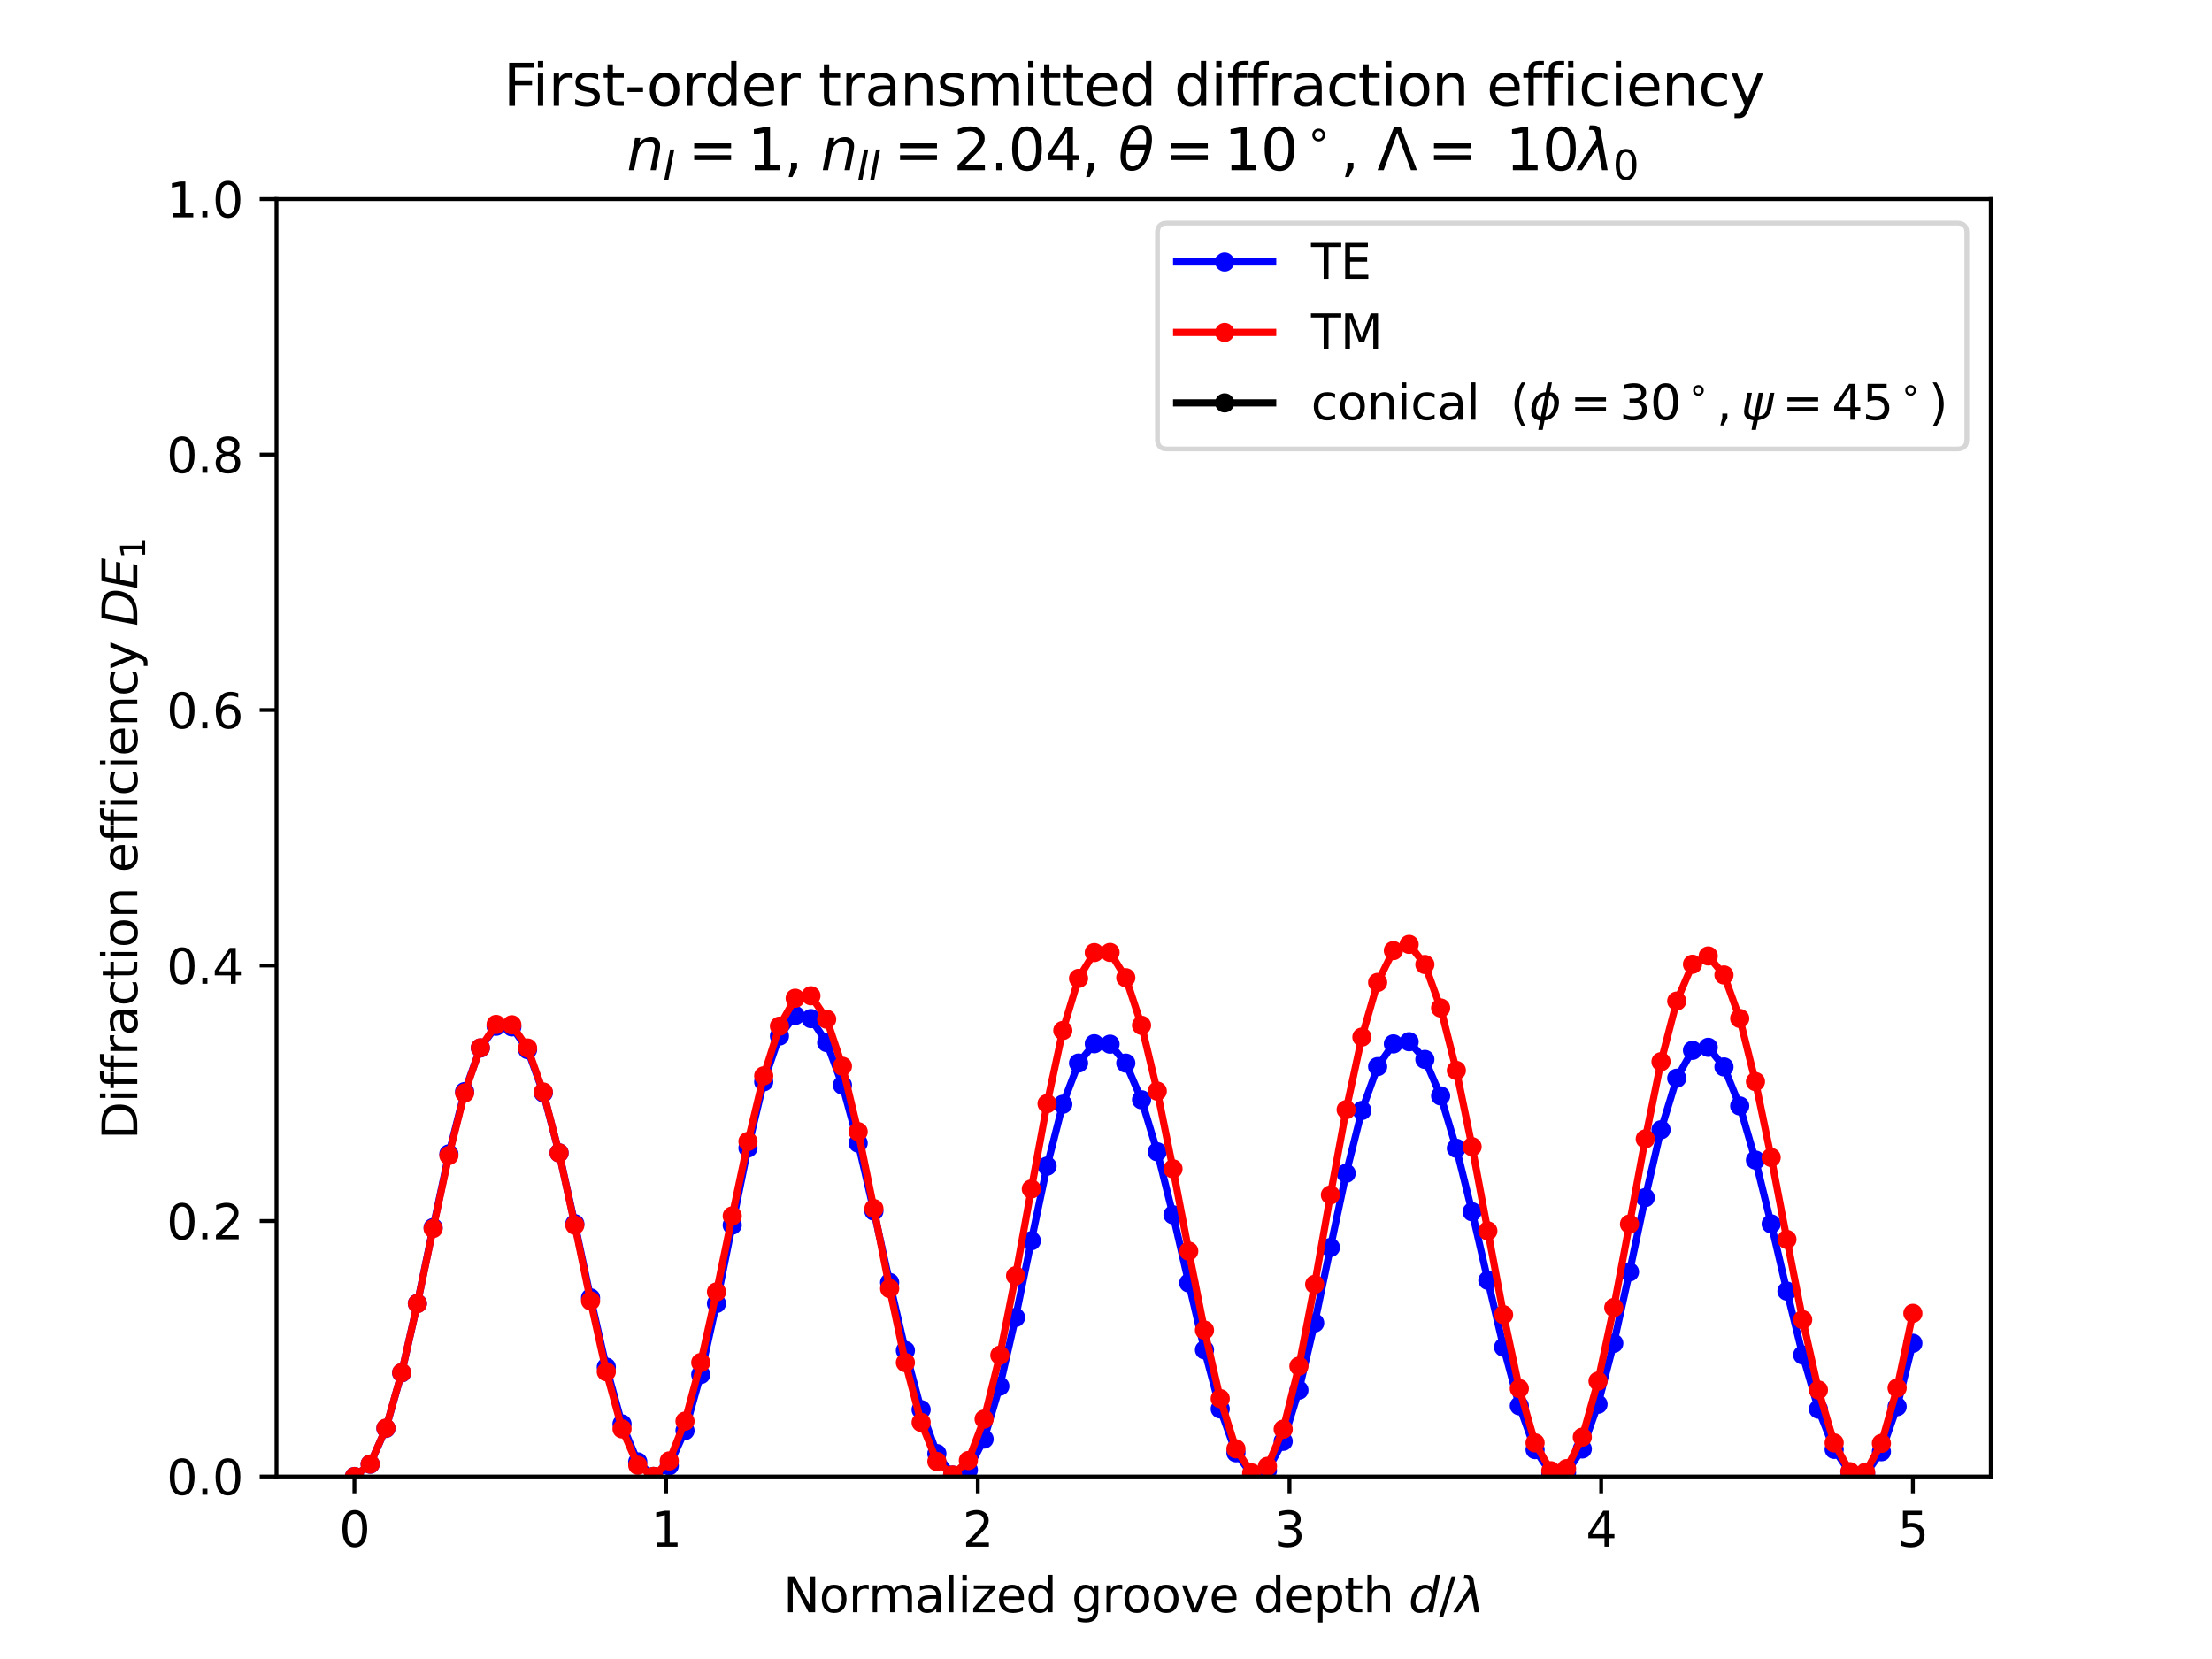 <?xml version="1.0" encoding="utf-8" standalone="no"?>
<!DOCTYPE svg PUBLIC "-//W3C//DTD SVG 1.1//EN"
  "http://www.w3.org/Graphics/SVG/1.1/DTD/svg11.dtd">
<svg xmlns:xlink="http://www.w3.org/1999/xlink" width="460.8pt" height="345.6pt" viewBox="0 0 460.8 345.6" xmlns="http://www.w3.org/2000/svg" version="1.1">
 <defs>
  <style type="text/css">*{stroke-linejoin: round; stroke-linecap: butt}</style>
 </defs>
 <g id="figure_1">
  <g id="patch_1">
   <path d="M 0 345.6 
L 460.8 345.6 
L 460.8 0 
L 0 0 
z
" style="fill: #ffffff"/>
  </g>
  <g id="axes_1">
   <g id="patch_2">
    <path d="M 57.6 307.584 
L 414.72 307.584 
L 414.72 41.472 
L 57.6 41.472 
z
" style="fill: #ffffff"/>
   </g>
   <g id="matplotlib.axis_1">
    <g id="xtick_1">
     <g id="line2d_1">
      <defs>
       <path id="md234c361fd" d="M 0 0 
L 0 3.5 
" style="stroke: #000000; stroke-width: 0.8"/>
      </defs>
      <g>
       <use xlink:href="#md234c361fd" x="73.833" y="307.584" style="stroke: #000000; stroke-width: 0.8"/>
      </g>
     </g>
     <g id="text_1">
      <!-- 0 -->
      <g transform="translate(70.651 322.182) scale(0.1 -0.1)">
       <defs>
        <path id="DejaVuSans-30" d="M 2034 4250 
Q 1547 4250 1301 3770 
Q 1056 3291 1056 2328 
Q 1056 1369 1301 889 
Q 1547 409 2034 409 
Q 2525 409 2770 889 
Q 3016 1369 3016 2328 
Q 3016 3291 2770 3770 
Q 2525 4250 2034 4250 
z
M 2034 4750 
Q 2819 4750 3233 4129 
Q 3647 3509 3647 2328 
Q 3647 1150 3233 529 
Q 2819 -91 2034 -91 
Q 1250 -91 836 529 
Q 422 1150 422 2328 
Q 422 3509 836 4129 
Q 1250 4750 2034 4750 
z
" transform="scale(0.016)"/>
       </defs>
       <use xlink:href="#DejaVuSans-30"/>
      </g>
     </g>
    </g>
    <g id="xtick_2">
     <g id="line2d_2">
      <g>
       <use xlink:href="#md234c361fd" x="138.764" y="307.584" style="stroke: #000000; stroke-width: 0.8"/>
      </g>
     </g>
     <g id="text_2">
      <!-- 1 -->
      <g transform="translate(135.582 322.182) scale(0.1 -0.1)">
       <defs>
        <path id="DejaVuSans-31" d="M 794 531 
L 1825 531 
L 1825 4091 
L 703 3866 
L 703 4441 
L 1819 4666 
L 2450 4666 
L 2450 531 
L 3481 531 
L 3481 0 
L 794 0 
L 794 531 
z
" transform="scale(0.016)"/>
       </defs>
       <use xlink:href="#DejaVuSans-31"/>
      </g>
     </g>
    </g>
    <g id="xtick_3">
     <g id="line2d_3">
      <g>
       <use xlink:href="#md234c361fd" x="203.695" y="307.584" style="stroke: #000000; stroke-width: 0.8"/>
      </g>
     </g>
     <g id="text_3">
      <!-- 2 -->
      <g transform="translate(200.513 322.182) scale(0.1 -0.1)">
       <defs>
        <path id="DejaVuSans-32" d="M 1228 531 
L 3431 531 
L 3431 0 
L 469 0 
L 469 531 
Q 828 903 1448 1529 
Q 2069 2156 2228 2338 
Q 2531 2678 2651 2914 
Q 2772 3150 2772 3378 
Q 2772 3750 2511 3984 
Q 2250 4219 1831 4219 
Q 1534 4219 1204 4116 
Q 875 4013 500 3803 
L 500 4441 
Q 881 4594 1212 4672 
Q 1544 4750 1819 4750 
Q 2544 4750 2975 4387 
Q 3406 4025 3406 3419 
Q 3406 3131 3298 2873 
Q 3191 2616 2906 2266 
Q 2828 2175 2409 1742 
Q 1991 1309 1228 531 
z
" transform="scale(0.016)"/>
       </defs>
       <use xlink:href="#DejaVuSans-32"/>
      </g>
     </g>
    </g>
    <g id="xtick_4">
     <g id="line2d_4">
      <g>
       <use xlink:href="#md234c361fd" x="268.625" y="307.584" style="stroke: #000000; stroke-width: 0.8"/>
      </g>
     </g>
     <g id="text_4">
      <!-- 3 -->
      <g transform="translate(265.444 322.182) scale(0.1 -0.1)">
       <defs>
        <path id="DejaVuSans-33" d="M 2597 2516 
Q 3050 2419 3304 2112 
Q 3559 1806 3559 1356 
Q 3559 666 3084 287 
Q 2609 -91 1734 -91 
Q 1441 -91 1130 -33 
Q 819 25 488 141 
L 488 750 
Q 750 597 1062 519 
Q 1375 441 1716 441 
Q 2309 441 2620 675 
Q 2931 909 2931 1356 
Q 2931 1769 2642 2001 
Q 2353 2234 1838 2234 
L 1294 2234 
L 1294 2753 
L 1863 2753 
Q 2328 2753 2575 2939 
Q 2822 3125 2822 3475 
Q 2822 3834 2567 4026 
Q 2313 4219 1838 4219 
Q 1578 4219 1281 4162 
Q 984 4106 628 3988 
L 628 4550 
Q 988 4650 1302 4700 
Q 1616 4750 1894 4750 
Q 2613 4750 3031 4423 
Q 3450 4097 3450 3541 
Q 3450 3153 3228 2886 
Q 3006 2619 2597 2516 
z
" transform="scale(0.016)"/>
       </defs>
       <use xlink:href="#DejaVuSans-33"/>
      </g>
     </g>
    </g>
    <g id="xtick_5">
     <g id="line2d_5">
      <g>
       <use xlink:href="#md234c361fd" x="333.556" y="307.584" style="stroke: #000000; stroke-width: 0.8"/>
      </g>
     </g>
     <g id="text_5">
      <!-- 4 -->
      <g transform="translate(330.375 322.182) scale(0.1 -0.1)">
       <defs>
        <path id="DejaVuSans-34" d="M 2419 4116 
L 825 1625 
L 2419 1625 
L 2419 4116 
z
M 2253 4666 
L 3047 4666 
L 3047 1625 
L 3713 1625 
L 3713 1100 
L 3047 1100 
L 3047 0 
L 2419 0 
L 2419 1100 
L 313 1100 
L 313 1709 
L 2253 4666 
z
" transform="scale(0.016)"/>
       </defs>
       <use xlink:href="#DejaVuSans-34"/>
      </g>
     </g>
    </g>
    <g id="xtick_6">
     <g id="line2d_6">
      <g>
       <use xlink:href="#md234c361fd" x="398.487" y="307.584" style="stroke: #000000; stroke-width: 0.8"/>
      </g>
     </g>
     <g id="text_6">
      <!-- 5 -->
      <g transform="translate(395.306 322.182) scale(0.1 -0.1)">
       <defs>
        <path id="DejaVuSans-35" d="M 691 4666 
L 3169 4666 
L 3169 4134 
L 1269 4134 
L 1269 2991 
Q 1406 3038 1543 3061 
Q 1681 3084 1819 3084 
Q 2600 3084 3056 2656 
Q 3513 2228 3513 1497 
Q 3513 744 3044 326 
Q 2575 -91 1722 -91 
Q 1428 -91 1123 -41 
Q 819 9 494 109 
L 494 744 
Q 775 591 1075 516 
Q 1375 441 1709 441 
Q 2250 441 2565 725 
Q 2881 1009 2881 1497 
Q 2881 1984 2565 2268 
Q 2250 2553 1709 2553 
Q 1456 2553 1204 2497 
Q 953 2441 691 2322 
L 691 4666 
z
" transform="scale(0.016)"/>
       </defs>
       <use xlink:href="#DejaVuSans-35"/>
      </g>
     </g>
    </g>
    <g id="text_7">
     <!-- Normalized groove depth $d/\lambda$ -->
     <g transform="translate(163.16 335.862) scale(0.1 -0.1)">
      <defs>
       <path id="DejaVuSans-4e" d="M 628 4666 
L 1478 4666 
L 3547 763 
L 3547 4666 
L 4159 4666 
L 4159 0 
L 3309 0 
L 1241 3903 
L 1241 0 
L 628 0 
L 628 4666 
z
" transform="scale(0.016)"/>
       <path id="DejaVuSans-6f" d="M 1959 3097 
Q 1497 3097 1228 2736 
Q 959 2375 959 1747 
Q 959 1119 1226 758 
Q 1494 397 1959 397 
Q 2419 397 2687 759 
Q 2956 1122 2956 1747 
Q 2956 2369 2687 2733 
Q 2419 3097 1959 3097 
z
M 1959 3584 
Q 2709 3584 3137 3096 
Q 3566 2609 3566 1747 
Q 3566 888 3137 398 
Q 2709 -91 1959 -91 
Q 1206 -91 779 398 
Q 353 888 353 1747 
Q 353 2609 779 3096 
Q 1206 3584 1959 3584 
z
" transform="scale(0.016)"/>
       <path id="DejaVuSans-72" d="M 2631 2963 
Q 2534 3019 2420 3045 
Q 2306 3072 2169 3072 
Q 1681 3072 1420 2755 
Q 1159 2438 1159 1844 
L 1159 0 
L 581 0 
L 581 3500 
L 1159 3500 
L 1159 2956 
Q 1341 3275 1631 3429 
Q 1922 3584 2338 3584 
Q 2397 3584 2469 3576 
Q 2541 3569 2628 3553 
L 2631 2963 
z
" transform="scale(0.016)"/>
       <path id="DejaVuSans-6d" d="M 3328 2828 
Q 3544 3216 3844 3400 
Q 4144 3584 4550 3584 
Q 5097 3584 5394 3201 
Q 5691 2819 5691 2113 
L 5691 0 
L 5113 0 
L 5113 2094 
Q 5113 2597 4934 2840 
Q 4756 3084 4391 3084 
Q 3944 3084 3684 2787 
Q 3425 2491 3425 1978 
L 3425 0 
L 2847 0 
L 2847 2094 
Q 2847 2600 2669 2842 
Q 2491 3084 2119 3084 
Q 1678 3084 1418 2786 
Q 1159 2488 1159 1978 
L 1159 0 
L 581 0 
L 581 3500 
L 1159 3500 
L 1159 2956 
Q 1356 3278 1631 3431 
Q 1906 3584 2284 3584 
Q 2666 3584 2933 3390 
Q 3200 3197 3328 2828 
z
" transform="scale(0.016)"/>
       <path id="DejaVuSans-61" d="M 2194 1759 
Q 1497 1759 1228 1600 
Q 959 1441 959 1056 
Q 959 750 1161 570 
Q 1363 391 1709 391 
Q 2188 391 2477 730 
Q 2766 1069 2766 1631 
L 2766 1759 
L 2194 1759 
z
M 3341 1997 
L 3341 0 
L 2766 0 
L 2766 531 
Q 2569 213 2275 61 
Q 1981 -91 1556 -91 
Q 1019 -91 701 211 
Q 384 513 384 1019 
Q 384 1609 779 1909 
Q 1175 2209 1959 2209 
L 2766 2209 
L 2766 2266 
Q 2766 2663 2505 2880 
Q 2244 3097 1772 3097 
Q 1472 3097 1187 3025 
Q 903 2953 641 2809 
L 641 3341 
Q 956 3463 1253 3523 
Q 1550 3584 1831 3584 
Q 2591 3584 2966 3190 
Q 3341 2797 3341 1997 
z
" transform="scale(0.016)"/>
       <path id="DejaVuSans-6c" d="M 603 4863 
L 1178 4863 
L 1178 0 
L 603 0 
L 603 4863 
z
" transform="scale(0.016)"/>
       <path id="DejaVuSans-69" d="M 603 3500 
L 1178 3500 
L 1178 0 
L 603 0 
L 603 3500 
z
M 603 4863 
L 1178 4863 
L 1178 4134 
L 603 4134 
L 603 4863 
z
" transform="scale(0.016)"/>
       <path id="DejaVuSans-7a" d="M 353 3500 
L 3084 3500 
L 3084 2975 
L 922 459 
L 3084 459 
L 3084 0 
L 275 0 
L 275 525 
L 2438 3041 
L 353 3041 
L 353 3500 
z
" transform="scale(0.016)"/>
       <path id="DejaVuSans-65" d="M 3597 1894 
L 3597 1613 
L 953 1613 
Q 991 1019 1311 708 
Q 1631 397 2203 397 
Q 2534 397 2845 478 
Q 3156 559 3463 722 
L 3463 178 
Q 3153 47 2828 -22 
Q 2503 -91 2169 -91 
Q 1331 -91 842 396 
Q 353 884 353 1716 
Q 353 2575 817 3079 
Q 1281 3584 2069 3584 
Q 2775 3584 3186 3129 
Q 3597 2675 3597 1894 
z
M 3022 2063 
Q 3016 2534 2758 2815 
Q 2500 3097 2075 3097 
Q 1594 3097 1305 2825 
Q 1016 2553 972 2059 
L 3022 2063 
z
" transform="scale(0.016)"/>
       <path id="DejaVuSans-64" d="M 2906 2969 
L 2906 4863 
L 3481 4863 
L 3481 0 
L 2906 0 
L 2906 525 
Q 2725 213 2448 61 
Q 2172 -91 1784 -91 
Q 1150 -91 751 415 
Q 353 922 353 1747 
Q 353 2572 751 3078 
Q 1150 3584 1784 3584 
Q 2172 3584 2448 3432 
Q 2725 3281 2906 2969 
z
M 947 1747 
Q 947 1113 1208 752 
Q 1469 391 1925 391 
Q 2381 391 2643 752 
Q 2906 1113 2906 1747 
Q 2906 2381 2643 2742 
Q 2381 3103 1925 3103 
Q 1469 3103 1208 2742 
Q 947 2381 947 1747 
z
" transform="scale(0.016)"/>
       <path id="DejaVuSans-20" transform="scale(0.016)"/>
       <path id="DejaVuSans-67" d="M 2906 1791 
Q 2906 2416 2648 2759 
Q 2391 3103 1925 3103 
Q 1463 3103 1205 2759 
Q 947 2416 947 1791 
Q 947 1169 1205 825 
Q 1463 481 1925 481 
Q 2391 481 2648 825 
Q 2906 1169 2906 1791 
z
M 3481 434 
Q 3481 -459 3084 -895 
Q 2688 -1331 1869 -1331 
Q 1566 -1331 1297 -1286 
Q 1028 -1241 775 -1147 
L 775 -588 
Q 1028 -725 1275 -790 
Q 1522 -856 1778 -856 
Q 2344 -856 2625 -561 
Q 2906 -266 2906 331 
L 2906 616 
Q 2728 306 2450 153 
Q 2172 0 1784 0 
Q 1141 0 747 490 
Q 353 981 353 1791 
Q 353 2603 747 3093 
Q 1141 3584 1784 3584 
Q 2172 3584 2450 3431 
Q 2728 3278 2906 2969 
L 2906 3500 
L 3481 3500 
L 3481 434 
z
" transform="scale(0.016)"/>
       <path id="DejaVuSans-76" d="M 191 3500 
L 800 3500 
L 1894 563 
L 2988 3500 
L 3597 3500 
L 2284 0 
L 1503 0 
L 191 3500 
z
" transform="scale(0.016)"/>
       <path id="DejaVuSans-70" d="M 1159 525 
L 1159 -1331 
L 581 -1331 
L 581 3500 
L 1159 3500 
L 1159 2969 
Q 1341 3281 1617 3432 
Q 1894 3584 2278 3584 
Q 2916 3584 3314 3078 
Q 3713 2572 3713 1747 
Q 3713 922 3314 415 
Q 2916 -91 2278 -91 
Q 1894 -91 1617 61 
Q 1341 213 1159 525 
z
M 3116 1747 
Q 3116 2381 2855 2742 
Q 2594 3103 2138 3103 
Q 1681 3103 1420 2742 
Q 1159 2381 1159 1747 
Q 1159 1113 1420 752 
Q 1681 391 2138 391 
Q 2594 391 2855 752 
Q 3116 1113 3116 1747 
z
" transform="scale(0.016)"/>
       <path id="DejaVuSans-74" d="M 1172 4494 
L 1172 3500 
L 2356 3500 
L 2356 3053 
L 1172 3053 
L 1172 1153 
Q 1172 725 1289 603 
Q 1406 481 1766 481 
L 2356 481 
L 2356 0 
L 1766 0 
Q 1100 0 847 248 
Q 594 497 594 1153 
L 594 3053 
L 172 3053 
L 172 3500 
L 594 3500 
L 594 4494 
L 1172 4494 
z
" transform="scale(0.016)"/>
       <path id="DejaVuSans-68" d="M 3513 2113 
L 3513 0 
L 2938 0 
L 2938 2094 
Q 2938 2591 2744 2837 
Q 2550 3084 2163 3084 
Q 1697 3084 1428 2787 
Q 1159 2491 1159 1978 
L 1159 0 
L 581 0 
L 581 4863 
L 1159 4863 
L 1159 2956 
Q 1366 3272 1645 3428 
Q 1925 3584 2291 3584 
Q 2894 3584 3203 3211 
Q 3513 2838 3513 2113 
z
" transform="scale(0.016)"/>
       <path id="DejaVuSans-Oblique-64" d="M 2675 525 
Q 2444 222 2128 65 
Q 1813 -91 1428 -91 
Q 903 -91 598 267 
Q 294 625 294 1247 
Q 294 1766 478 2236 
Q 663 2706 1013 3078 
Q 1244 3325 1534 3454 
Q 1825 3584 2144 3584 
Q 2481 3584 2739 3421 
Q 2997 3259 3138 2956 
L 3513 4863 
L 4091 4863 
L 3144 0 
L 2566 0 
L 2675 525 
z
M 891 1350 
Q 891 897 1095 644 
Q 1300 391 1663 391 
Q 1931 391 2161 520 
Q 2391 650 2566 903 
Q 2750 1166 2856 1509 
Q 2963 1853 2963 2188 
Q 2963 2622 2758 2865 
Q 2553 3109 2194 3109 
Q 1922 3109 1687 2981 
Q 1453 2853 1288 2613 
Q 1106 2353 998 2009 
Q 891 1666 891 1350 
z
" transform="scale(0.016)"/>
       <path id="DejaVuSans-2f" d="M 1625 4666 
L 2156 4666 
L 531 -594 
L 0 -594 
L 1625 4666 
z
" transform="scale(0.016)"/>
       <path id="DejaVuSans-Oblique-3bb" d="M 2350 4316 
L 3125 0 
L 2516 0 
L 2038 2588 
L 328 0 
L -281 0 
L 1903 3356 
L 1794 3975 
Q 1725 4369 1391 4369 
L 1091 4369 
L 1184 4863 
L 1550 4856 
Q 2253 4847 2350 4316 
z
" transform="scale(0.016)"/>
      </defs>
      <use xlink:href="#DejaVuSans-4e" transform="translate(0 0.016)"/>
      <use xlink:href="#DejaVuSans-6f" transform="translate(74.805 0.016)"/>
      <use xlink:href="#DejaVuSans-72" transform="translate(135.986 0.016)"/>
      <use xlink:href="#DejaVuSans-6d" transform="translate(177.1 0.016)"/>
      <use xlink:href="#DejaVuSans-61" transform="translate(274.512 0.016)"/>
      <use xlink:href="#DejaVuSans-6c" transform="translate(335.791 0.016)"/>
      <use xlink:href="#DejaVuSans-69" transform="translate(363.574 0.016)"/>
      <use xlink:href="#DejaVuSans-7a" transform="translate(391.357 0.016)"/>
      <use xlink:href="#DejaVuSans-65" transform="translate(443.848 0.016)"/>
      <use xlink:href="#DejaVuSans-64" transform="translate(505.371 0.016)"/>
      <use xlink:href="#DejaVuSans-20" transform="translate(568.848 0.016)"/>
      <use xlink:href="#DejaVuSans-67" transform="translate(600.635 0.016)"/>
      <use xlink:href="#DejaVuSans-72" transform="translate(664.111 0.016)"/>
      <use xlink:href="#DejaVuSans-6f" transform="translate(705.225 0.016)"/>
      <use xlink:href="#DejaVuSans-6f" transform="translate(766.406 0.016)"/>
      <use xlink:href="#DejaVuSans-76" transform="translate(827.588 0.016)"/>
      <use xlink:href="#DejaVuSans-65" transform="translate(886.768 0.016)"/>
      <use xlink:href="#DejaVuSans-20" transform="translate(948.291 0.016)"/>
      <use xlink:href="#DejaVuSans-64" transform="translate(980.078 0.016)"/>
      <use xlink:href="#DejaVuSans-65" transform="translate(1043.555 0.016)"/>
      <use xlink:href="#DejaVuSans-70" transform="translate(1105.078 0.016)"/>
      <use xlink:href="#DejaVuSans-74" transform="translate(1168.555 0.016)"/>
      <use xlink:href="#DejaVuSans-68" transform="translate(1207.764 0.016)"/>
      <use xlink:href="#DejaVuSans-20" transform="translate(1271.143 0.016)"/>
      <use xlink:href="#DejaVuSans-Oblique-64" transform="translate(1302.93 0.016)"/>
      <use xlink:href="#DejaVuSans-2f" transform="translate(1366.406 0.016)"/>
      <use xlink:href="#DejaVuSans-Oblique-3bb" transform="translate(1400.098 0.016)"/>
     </g>
    </g>
   </g>
   <g id="matplotlib.axis_2">
    <g id="ytick_1">
     <g id="line2d_7">
      <defs>
       <path id="mc08dc3d8de" d="M 0 0 
L -3.5 0 
" style="stroke: #000000; stroke-width: 0.8"/>
      </defs>
      <g>
       <use xlink:href="#mc08dc3d8de" x="57.6" y="307.584" style="stroke: #000000; stroke-width: 0.8"/>
      </g>
     </g>
     <g id="text_8">
      <!-- 0.0 -->
      <g transform="translate(34.697 311.383) scale(0.1 -0.1)">
       <defs>
        <path id="DejaVuSans-2e" d="M 684 794 
L 1344 794 
L 1344 0 
L 684 0 
L 684 794 
z
" transform="scale(0.016)"/>
       </defs>
       <use xlink:href="#DejaVuSans-30"/>
       <use xlink:href="#DejaVuSans-2e" x="63.623"/>
       <use xlink:href="#DejaVuSans-30" x="95.41"/>
      </g>
     </g>
    </g>
    <g id="ytick_2">
     <g id="line2d_8">
      <g>
       <use xlink:href="#mc08dc3d8de" x="57.6" y="254.362" style="stroke: #000000; stroke-width: 0.8"/>
      </g>
     </g>
     <g id="text_9">
      <!-- 0.2 -->
      <g transform="translate(34.697 258.161) scale(0.1 -0.1)">
       <use xlink:href="#DejaVuSans-30"/>
       <use xlink:href="#DejaVuSans-2e" x="63.623"/>
       <use xlink:href="#DejaVuSans-32" x="95.41"/>
      </g>
     </g>
    </g>
    <g id="ytick_3">
     <g id="line2d_9">
      <g>
       <use xlink:href="#mc08dc3d8de" x="57.6" y="201.139" style="stroke: #000000; stroke-width: 0.8"/>
      </g>
     </g>
     <g id="text_10">
      <!-- 0.4 -->
      <g transform="translate(34.697 204.938) scale(0.1 -0.1)">
       <use xlink:href="#DejaVuSans-30"/>
       <use xlink:href="#DejaVuSans-2e" x="63.623"/>
       <use xlink:href="#DejaVuSans-34" x="95.41"/>
      </g>
     </g>
    </g>
    <g id="ytick_4">
     <g id="line2d_10">
      <g>
       <use xlink:href="#mc08dc3d8de" x="57.6" y="147.917" style="stroke: #000000; stroke-width: 0.8"/>
      </g>
     </g>
     <g id="text_11">
      <!-- 0.6 -->
      <g transform="translate(34.697 151.716) scale(0.1 -0.1)">
       <defs>
        <path id="DejaVuSans-36" d="M 2113 2584 
Q 1688 2584 1439 2293 
Q 1191 2003 1191 1497 
Q 1191 994 1439 701 
Q 1688 409 2113 409 
Q 2538 409 2786 701 
Q 3034 994 3034 1497 
Q 3034 2003 2786 2293 
Q 2538 2584 2113 2584 
z
M 3366 4563 
L 3366 3988 
Q 3128 4100 2886 4159 
Q 2644 4219 2406 4219 
Q 1781 4219 1451 3797 
Q 1122 3375 1075 2522 
Q 1259 2794 1537 2939 
Q 1816 3084 2150 3084 
Q 2853 3084 3261 2657 
Q 3669 2231 3669 1497 
Q 3669 778 3244 343 
Q 2819 -91 2113 -91 
Q 1303 -91 875 529 
Q 447 1150 447 2328 
Q 447 3434 972 4092 
Q 1497 4750 2381 4750 
Q 2619 4750 2861 4703 
Q 3103 4656 3366 4563 
z
" transform="scale(0.016)"/>
       </defs>
       <use xlink:href="#DejaVuSans-30"/>
       <use xlink:href="#DejaVuSans-2e" x="63.623"/>
       <use xlink:href="#DejaVuSans-36" x="95.41"/>
      </g>
     </g>
    </g>
    <g id="ytick_5">
     <g id="line2d_11">
      <g>
       <use xlink:href="#mc08dc3d8de" x="57.6" y="94.694" style="stroke: #000000; stroke-width: 0.8"/>
      </g>
     </g>
     <g id="text_12">
      <!-- 0.8 -->
      <g transform="translate(34.697 98.494) scale(0.1 -0.1)">
       <defs>
        <path id="DejaVuSans-38" d="M 2034 2216 
Q 1584 2216 1326 1975 
Q 1069 1734 1069 1313 
Q 1069 891 1326 650 
Q 1584 409 2034 409 
Q 2484 409 2743 651 
Q 3003 894 3003 1313 
Q 3003 1734 2745 1975 
Q 2488 2216 2034 2216 
z
M 1403 2484 
Q 997 2584 770 2862 
Q 544 3141 544 3541 
Q 544 4100 942 4425 
Q 1341 4750 2034 4750 
Q 2731 4750 3128 4425 
Q 3525 4100 3525 3541 
Q 3525 3141 3298 2862 
Q 3072 2584 2669 2484 
Q 3125 2378 3379 2068 
Q 3634 1759 3634 1313 
Q 3634 634 3220 271 
Q 2806 -91 2034 -91 
Q 1263 -91 848 271 
Q 434 634 434 1313 
Q 434 1759 690 2068 
Q 947 2378 1403 2484 
z
M 1172 3481 
Q 1172 3119 1398 2916 
Q 1625 2713 2034 2713 
Q 2441 2713 2670 2916 
Q 2900 3119 2900 3481 
Q 2900 3844 2670 4047 
Q 2441 4250 2034 4250 
Q 1625 4250 1398 4047 
Q 1172 3844 1172 3481 
z
" transform="scale(0.016)"/>
       </defs>
       <use xlink:href="#DejaVuSans-30"/>
       <use xlink:href="#DejaVuSans-2e" x="63.623"/>
       <use xlink:href="#DejaVuSans-38" x="95.41"/>
      </g>
     </g>
    </g>
    <g id="ytick_6">
     <g id="line2d_12">
      <g>
       <use xlink:href="#mc08dc3d8de" x="57.6" y="41.472" style="stroke: #000000; stroke-width: 0.8"/>
      </g>
     </g>
     <g id="text_13">
      <!-- 1.0 -->
      <g transform="translate(34.697 45.271) scale(0.1 -0.1)">
       <use xlink:href="#DejaVuSans-31"/>
       <use xlink:href="#DejaVuSans-2e" x="63.623"/>
       <use xlink:href="#DejaVuSans-30" x="95.41"/>
      </g>
     </g>
    </g>
    <g id="text_14">
     <!-- Diffraction efficiency $DE_1$ -->
     <g transform="translate(28.597 237.378) rotate(-90) scale(0.1 -0.1)">
      <defs>
       <path id="DejaVuSans-44" d="M 1259 4147 
L 1259 519 
L 2022 519 
Q 2988 519 3436 956 
Q 3884 1394 3884 2338 
Q 3884 3275 3436 3711 
Q 2988 4147 2022 4147 
L 1259 4147 
z
M 628 4666 
L 1925 4666 
Q 3281 4666 3915 4102 
Q 4550 3538 4550 2338 
Q 4550 1131 3912 565 
Q 3275 0 1925 0 
L 628 0 
L 628 4666 
z
" transform="scale(0.016)"/>
       <path id="DejaVuSans-66" d="M 2375 4863 
L 2375 4384 
L 1825 4384 
Q 1516 4384 1395 4259 
Q 1275 4134 1275 3809 
L 1275 3500 
L 2222 3500 
L 2222 3053 
L 1275 3053 
L 1275 0 
L 697 0 
L 697 3053 
L 147 3053 
L 147 3500 
L 697 3500 
L 697 3744 
Q 697 4328 969 4595 
Q 1241 4863 1831 4863 
L 2375 4863 
z
" transform="scale(0.016)"/>
       <path id="DejaVuSans-63" d="M 3122 3366 
L 3122 2828 
Q 2878 2963 2633 3030 
Q 2388 3097 2138 3097 
Q 1578 3097 1268 2742 
Q 959 2388 959 1747 
Q 959 1106 1268 751 
Q 1578 397 2138 397 
Q 2388 397 2633 464 
Q 2878 531 3122 666 
L 3122 134 
Q 2881 22 2623 -34 
Q 2366 -91 2075 -91 
Q 1284 -91 818 406 
Q 353 903 353 1747 
Q 353 2603 823 3093 
Q 1294 3584 2113 3584 
Q 2378 3584 2631 3529 
Q 2884 3475 3122 3366 
z
" transform="scale(0.016)"/>
       <path id="DejaVuSans-6e" d="M 3513 2113 
L 3513 0 
L 2938 0 
L 2938 2094 
Q 2938 2591 2744 2837 
Q 2550 3084 2163 3084 
Q 1697 3084 1428 2787 
Q 1159 2491 1159 1978 
L 1159 0 
L 581 0 
L 581 3500 
L 1159 3500 
L 1159 2956 
Q 1366 3272 1645 3428 
Q 1925 3584 2291 3584 
Q 2894 3584 3203 3211 
Q 3513 2838 3513 2113 
z
" transform="scale(0.016)"/>
       <path id="DejaVuSans-79" d="M 2059 -325 
Q 1816 -950 1584 -1140 
Q 1353 -1331 966 -1331 
L 506 -1331 
L 506 -850 
L 844 -850 
Q 1081 -850 1212 -737 
Q 1344 -625 1503 -206 
L 1606 56 
L 191 3500 
L 800 3500 
L 1894 763 
L 2988 3500 
L 3597 3500 
L 2059 -325 
z
" transform="scale(0.016)"/>
       <path id="DejaVuSans-Oblique-44" d="M 1081 4666 
L 2438 4666 
Q 3519 4666 4070 4208 
Q 4622 3750 4622 2847 
Q 4622 2250 4412 1698 
Q 4203 1147 3834 769 
Q 3463 381 2891 190 
Q 2319 0 1538 0 
L 172 0 
L 1081 4666 
z
M 1613 4147 
L 909 519 
L 1734 519 
Q 2794 519 3375 1128 
Q 3956 1738 3956 2847 
Q 3956 3519 3581 3833 
Q 3206 4147 2406 4147 
L 1613 4147 
z
" transform="scale(0.016)"/>
       <path id="DejaVuSans-Oblique-45" d="M 1081 4666 
L 4031 4666 
L 3928 4134 
L 1606 4134 
L 1338 2753 
L 3566 2753 
L 3463 2222 
L 1234 2222 
L 909 531 
L 3284 531 
L 3181 0 
L 172 0 
L 1081 4666 
z
" transform="scale(0.016)"/>
      </defs>
      <use xlink:href="#DejaVuSans-44" transform="translate(0 0.016)"/>
      <use xlink:href="#DejaVuSans-69" transform="translate(77.002 0.016)"/>
      <use xlink:href="#DejaVuSans-66" transform="translate(104.785 0.016)"/>
      <use xlink:href="#DejaVuSans-66" transform="translate(139.99 0.016)"/>
      <use xlink:href="#DejaVuSans-72" transform="translate(175.195 0.016)"/>
      <use xlink:href="#DejaVuSans-61" transform="translate(216.309 0.016)"/>
      <use xlink:href="#DejaVuSans-63" transform="translate(277.588 0.016)"/>
      <use xlink:href="#DejaVuSans-74" transform="translate(332.568 0.016)"/>
      <use xlink:href="#DejaVuSans-69" transform="translate(371.777 0.016)"/>
      <use xlink:href="#DejaVuSans-6f" transform="translate(399.561 0.016)"/>
      <use xlink:href="#DejaVuSans-6e" transform="translate(460.742 0.016)"/>
      <use xlink:href="#DejaVuSans-20" transform="translate(524.121 0.016)"/>
      <use xlink:href="#DejaVuSans-65" transform="translate(555.908 0.016)"/>
      <use xlink:href="#DejaVuSans-66" transform="translate(617.432 0.016)"/>
      <use xlink:href="#DejaVuSans-66" transform="translate(652.637 0.016)"/>
      <use xlink:href="#DejaVuSans-69" transform="translate(687.842 0.016)"/>
      <use xlink:href="#DejaVuSans-63" transform="translate(715.625 0.016)"/>
      <use xlink:href="#DejaVuSans-69" transform="translate(770.605 0.016)"/>
      <use xlink:href="#DejaVuSans-65" transform="translate(798.389 0.016)"/>
      <use xlink:href="#DejaVuSans-6e" transform="translate(859.912 0.016)"/>
      <use xlink:href="#DejaVuSans-63" transform="translate(923.291 0.016)"/>
      <use xlink:href="#DejaVuSans-79" transform="translate(978.271 0.016)"/>
      <use xlink:href="#DejaVuSans-20" transform="translate(1037.451 0.016)"/>
      <use xlink:href="#DejaVuSans-Oblique-44" transform="translate(1069.238 0.016)"/>
      <use xlink:href="#DejaVuSans-Oblique-45" transform="translate(1146.24 0.016)"/>
      <use xlink:href="#DejaVuSans-31" transform="translate(1209.424 -16.391) scale(0.7)"/>
     </g>
    </g>
   </g>
   <g id="line2d_13">
    <path d="M 73.833 307.584 
L 77.112 305.01 
L 80.391 297.558 
L 83.671 286.001 
L 86.95 271.539 
L 90.229 255.723 
L 93.509 240.38 
L 96.788 227.406 
L 100.067 218.312 
L 103.347 213.782 
L 106.626 213.917 
L 109.905 218.654 
L 113.185 227.664 
L 116.464 240.172 
L 119.743 254.934 
L 123.023 270.367 
L 126.302 284.791 
L 129.581 296.633 
L 132.861 304.534 
L 136.14 307.566 
L 139.42 305.344 
L 142.699 298.028 
L 145.978 286.348 
L 149.258 271.548 
L 152.537 255.211 
L 155.816 239.145 
L 159.096 225.366 
L 162.375 215.823 
L 165.654 211.537 
L 168.934 212.199 
L 172.213 217.183 
L 175.492 226.051 
L 178.772 238.129 
L 182.051 252.301 
L 185.33 267.167 
L 188.61 281.343 
L 191.889 293.663 
L 195.168 302.821 
L 198.448 307.292 
L 201.727 306.228 
L 205.006 299.783 
L 208.286 288.773 
L 211.565 274.453 
L 214.844 258.48 
L 218.124 242.925 
L 221.403 230.043 
L 224.682 221.454 
L 227.962 217.431 
L 231.241 217.52 
L 234.52 221.466 
L 237.8 229.105 
L 241.079 239.941 
L 244.358 253.069 
L 247.638 267.268 
L 250.917 281.2 
L 254.196 293.505 
L 257.476 302.641 
L 260.755 307.173 
L 264.034 306.356 
L 267.314 300.254 
L 270.593 289.593 
L 273.872 275.598 
L 277.152 259.884 
L 280.431 244.424 
L 283.71 231.334 
L 286.99 222.192 
L 290.269 217.462 
L 293.548 217.01 
L 296.828 220.698 
L 300.107 228.294 
L 303.386 239.207 
L 306.666 252.441 
L 309.945 266.717 
L 313.224 280.652 
L 316.504 292.859 
L 319.783 301.979 
L 323.062 306.848 
L 326.342 306.808 
L 329.621 301.849 
L 332.9 292.54 
L 336.18 279.84 
L 339.459 264.972 
L 342.739 249.496 
L 346.018 235.353 
L 349.297 224.616 
L 352.577 218.803 
L 355.856 218.178 
L 359.135 222.259 
L 362.415 230.388 
L 365.694 241.664 
L 368.973 254.966 
L 372.253 268.971 
L 375.532 282.257 
L 378.811 293.555 
L 382.091 301.935 
L 385.37 306.69 
L 388.649 307.046 
L 391.929 302.426 
L 395.208 293.028 
L 398.487 279.829 
" clip-path="url(#p1e2e3f65a1)" style="fill: none; stroke: #0000ff; stroke-width: 1.5; stroke-linecap: square"/>
    <defs>
     <path id="m7eb989327f" d="M 0 1.5 
C 0.398 1.5 0.779 1.342 1.061 1.061 
C 1.342 0.779 1.5 0.398 1.5 0 
C 1.5 -0.398 1.342 -0.779 1.061 -1.061 
C 0.779 -1.342 0.398 -1.5 0 -1.5 
C -0.398 -1.5 -0.779 -1.342 -1.061 -1.061 
C -1.342 -0.779 -1.5 -0.398 -1.5 0 
C -1.5 0.398 -1.342 0.779 -1.061 1.061 
C -0.779 1.342 -0.398 1.5 0 1.5 
z
" style="stroke: #0000ff"/>
    </defs>
    <g clip-path="url(#p1e2e3f65a1)">
     <use xlink:href="#m7eb989327f" x="73.833" y="307.584" style="fill: #0000ff; stroke: #0000ff"/>
     <use xlink:href="#m7eb989327f" x="77.112" y="305.01" style="fill: #0000ff; stroke: #0000ff"/>
     <use xlink:href="#m7eb989327f" x="80.391" y="297.558" style="fill: #0000ff; stroke: #0000ff"/>
     <use xlink:href="#m7eb989327f" x="83.671" y="286.001" style="fill: #0000ff; stroke: #0000ff"/>
     <use xlink:href="#m7eb989327f" x="86.95" y="271.539" style="fill: #0000ff; stroke: #0000ff"/>
     <use xlink:href="#m7eb989327f" x="90.229" y="255.723" style="fill: #0000ff; stroke: #0000ff"/>
     <use xlink:href="#m7eb989327f" x="93.509" y="240.38" style="fill: #0000ff; stroke: #0000ff"/>
     <use xlink:href="#m7eb989327f" x="96.788" y="227.406" style="fill: #0000ff; stroke: #0000ff"/>
     <use xlink:href="#m7eb989327f" x="100.067" y="218.312" style="fill: #0000ff; stroke: #0000ff"/>
     <use xlink:href="#m7eb989327f" x="103.347" y="213.782" style="fill: #0000ff; stroke: #0000ff"/>
     <use xlink:href="#m7eb989327f" x="106.626" y="213.917" style="fill: #0000ff; stroke: #0000ff"/>
     <use xlink:href="#m7eb989327f" x="109.905" y="218.654" style="fill: #0000ff; stroke: #0000ff"/>
     <use xlink:href="#m7eb989327f" x="113.185" y="227.664" style="fill: #0000ff; stroke: #0000ff"/>
     <use xlink:href="#m7eb989327f" x="116.464" y="240.172" style="fill: #0000ff; stroke: #0000ff"/>
     <use xlink:href="#m7eb989327f" x="119.743" y="254.934" style="fill: #0000ff; stroke: #0000ff"/>
     <use xlink:href="#m7eb989327f" x="123.023" y="270.367" style="fill: #0000ff; stroke: #0000ff"/>
     <use xlink:href="#m7eb989327f" x="126.302" y="284.791" style="fill: #0000ff; stroke: #0000ff"/>
     <use xlink:href="#m7eb989327f" x="129.581" y="296.633" style="fill: #0000ff; stroke: #0000ff"/>
     <use xlink:href="#m7eb989327f" x="132.861" y="304.534" style="fill: #0000ff; stroke: #0000ff"/>
     <use xlink:href="#m7eb989327f" x="136.14" y="307.566" style="fill: #0000ff; stroke: #0000ff"/>
     <use xlink:href="#m7eb989327f" x="139.42" y="305.344" style="fill: #0000ff; stroke: #0000ff"/>
     <use xlink:href="#m7eb989327f" x="142.699" y="298.028" style="fill: #0000ff; stroke: #0000ff"/>
     <use xlink:href="#m7eb989327f" x="145.978" y="286.348" style="fill: #0000ff; stroke: #0000ff"/>
     <use xlink:href="#m7eb989327f" x="149.258" y="271.548" style="fill: #0000ff; stroke: #0000ff"/>
     <use xlink:href="#m7eb989327f" x="152.537" y="255.211" style="fill: #0000ff; stroke: #0000ff"/>
     <use xlink:href="#m7eb989327f" x="155.816" y="239.145" style="fill: #0000ff; stroke: #0000ff"/>
     <use xlink:href="#m7eb989327f" x="159.096" y="225.366" style="fill: #0000ff; stroke: #0000ff"/>
     <use xlink:href="#m7eb989327f" x="162.375" y="215.823" style="fill: #0000ff; stroke: #0000ff"/>
     <use xlink:href="#m7eb989327f" x="165.654" y="211.537" style="fill: #0000ff; stroke: #0000ff"/>
     <use xlink:href="#m7eb989327f" x="168.934" y="212.199" style="fill: #0000ff; stroke: #0000ff"/>
     <use xlink:href="#m7eb989327f" x="172.213" y="217.183" style="fill: #0000ff; stroke: #0000ff"/>
     <use xlink:href="#m7eb989327f" x="175.492" y="226.051" style="fill: #0000ff; stroke: #0000ff"/>
     <use xlink:href="#m7eb989327f" x="178.772" y="238.129" style="fill: #0000ff; stroke: #0000ff"/>
     <use xlink:href="#m7eb989327f" x="182.051" y="252.301" style="fill: #0000ff; stroke: #0000ff"/>
     <use xlink:href="#m7eb989327f" x="185.33" y="267.167" style="fill: #0000ff; stroke: #0000ff"/>
     <use xlink:href="#m7eb989327f" x="188.61" y="281.343" style="fill: #0000ff; stroke: #0000ff"/>
     <use xlink:href="#m7eb989327f" x="191.889" y="293.663" style="fill: #0000ff; stroke: #0000ff"/>
     <use xlink:href="#m7eb989327f" x="195.168" y="302.821" style="fill: #0000ff; stroke: #0000ff"/>
     <use xlink:href="#m7eb989327f" x="198.448" y="307.292" style="fill: #0000ff; stroke: #0000ff"/>
     <use xlink:href="#m7eb989327f" x="201.727" y="306.228" style="fill: #0000ff; stroke: #0000ff"/>
     <use xlink:href="#m7eb989327f" x="205.006" y="299.783" style="fill: #0000ff; stroke: #0000ff"/>
     <use xlink:href="#m7eb989327f" x="208.286" y="288.773" style="fill: #0000ff; stroke: #0000ff"/>
     <use xlink:href="#m7eb989327f" x="211.565" y="274.453" style="fill: #0000ff; stroke: #0000ff"/>
     <use xlink:href="#m7eb989327f" x="214.844" y="258.48" style="fill: #0000ff; stroke: #0000ff"/>
     <use xlink:href="#m7eb989327f" x="218.124" y="242.925" style="fill: #0000ff; stroke: #0000ff"/>
     <use xlink:href="#m7eb989327f" x="221.403" y="230.043" style="fill: #0000ff; stroke: #0000ff"/>
     <use xlink:href="#m7eb989327f" x="224.682" y="221.454" style="fill: #0000ff; stroke: #0000ff"/>
     <use xlink:href="#m7eb989327f" x="227.962" y="217.431" style="fill: #0000ff; stroke: #0000ff"/>
     <use xlink:href="#m7eb989327f" x="231.241" y="217.52" style="fill: #0000ff; stroke: #0000ff"/>
     <use xlink:href="#m7eb989327f" x="234.52" y="221.466" style="fill: #0000ff; stroke: #0000ff"/>
     <use xlink:href="#m7eb989327f" x="237.8" y="229.105" style="fill: #0000ff; stroke: #0000ff"/>
     <use xlink:href="#m7eb989327f" x="241.079" y="239.941" style="fill: #0000ff; stroke: #0000ff"/>
     <use xlink:href="#m7eb989327f" x="244.358" y="253.069" style="fill: #0000ff; stroke: #0000ff"/>
     <use xlink:href="#m7eb989327f" x="247.638" y="267.268" style="fill: #0000ff; stroke: #0000ff"/>
     <use xlink:href="#m7eb989327f" x="250.917" y="281.2" style="fill: #0000ff; stroke: #0000ff"/>
     <use xlink:href="#m7eb989327f" x="254.196" y="293.505" style="fill: #0000ff; stroke: #0000ff"/>
     <use xlink:href="#m7eb989327f" x="257.476" y="302.641" style="fill: #0000ff; stroke: #0000ff"/>
     <use xlink:href="#m7eb989327f" x="260.755" y="307.173" style="fill: #0000ff; stroke: #0000ff"/>
     <use xlink:href="#m7eb989327f" x="264.034" y="306.356" style="fill: #0000ff; stroke: #0000ff"/>
     <use xlink:href="#m7eb989327f" x="267.314" y="300.254" style="fill: #0000ff; stroke: #0000ff"/>
     <use xlink:href="#m7eb989327f" x="270.593" y="289.593" style="fill: #0000ff; stroke: #0000ff"/>
     <use xlink:href="#m7eb989327f" x="273.872" y="275.598" style="fill: #0000ff; stroke: #0000ff"/>
     <use xlink:href="#m7eb989327f" x="277.152" y="259.884" style="fill: #0000ff; stroke: #0000ff"/>
     <use xlink:href="#m7eb989327f" x="280.431" y="244.424" style="fill: #0000ff; stroke: #0000ff"/>
     <use xlink:href="#m7eb989327f" x="283.71" y="231.334" style="fill: #0000ff; stroke: #0000ff"/>
     <use xlink:href="#m7eb989327f" x="286.99" y="222.192" style="fill: #0000ff; stroke: #0000ff"/>
     <use xlink:href="#m7eb989327f" x="290.269" y="217.462" style="fill: #0000ff; stroke: #0000ff"/>
     <use xlink:href="#m7eb989327f" x="293.548" y="217.01" style="fill: #0000ff; stroke: #0000ff"/>
     <use xlink:href="#m7eb989327f" x="296.828" y="220.698" style="fill: #0000ff; stroke: #0000ff"/>
     <use xlink:href="#m7eb989327f" x="300.107" y="228.294" style="fill: #0000ff; stroke: #0000ff"/>
     <use xlink:href="#m7eb989327f" x="303.386" y="239.207" style="fill: #0000ff; stroke: #0000ff"/>
     <use xlink:href="#m7eb989327f" x="306.666" y="252.441" style="fill: #0000ff; stroke: #0000ff"/>
     <use xlink:href="#m7eb989327f" x="309.945" y="266.717" style="fill: #0000ff; stroke: #0000ff"/>
     <use xlink:href="#m7eb989327f" x="313.224" y="280.652" style="fill: #0000ff; stroke: #0000ff"/>
     <use xlink:href="#m7eb989327f" x="316.504" y="292.859" style="fill: #0000ff; stroke: #0000ff"/>
     <use xlink:href="#m7eb989327f" x="319.783" y="301.979" style="fill: #0000ff; stroke: #0000ff"/>
     <use xlink:href="#m7eb989327f" x="323.062" y="306.848" style="fill: #0000ff; stroke: #0000ff"/>
     <use xlink:href="#m7eb989327f" x="326.342" y="306.808" style="fill: #0000ff; stroke: #0000ff"/>
     <use xlink:href="#m7eb989327f" x="329.621" y="301.849" style="fill: #0000ff; stroke: #0000ff"/>
     <use xlink:href="#m7eb989327f" x="332.9" y="292.54" style="fill: #0000ff; stroke: #0000ff"/>
     <use xlink:href="#m7eb989327f" x="336.18" y="279.84" style="fill: #0000ff; stroke: #0000ff"/>
     <use xlink:href="#m7eb989327f" x="339.459" y="264.972" style="fill: #0000ff; stroke: #0000ff"/>
     <use xlink:href="#m7eb989327f" x="342.739" y="249.496" style="fill: #0000ff; stroke: #0000ff"/>
     <use xlink:href="#m7eb989327f" x="346.018" y="235.353" style="fill: #0000ff; stroke: #0000ff"/>
     <use xlink:href="#m7eb989327f" x="349.297" y="224.616" style="fill: #0000ff; stroke: #0000ff"/>
     <use xlink:href="#m7eb989327f" x="352.577" y="218.803" style="fill: #0000ff; stroke: #0000ff"/>
     <use xlink:href="#m7eb989327f" x="355.856" y="218.178" style="fill: #0000ff; stroke: #0000ff"/>
     <use xlink:href="#m7eb989327f" x="359.135" y="222.259" style="fill: #0000ff; stroke: #0000ff"/>
     <use xlink:href="#m7eb989327f" x="362.415" y="230.388" style="fill: #0000ff; stroke: #0000ff"/>
     <use xlink:href="#m7eb989327f" x="365.694" y="241.664" style="fill: #0000ff; stroke: #0000ff"/>
     <use xlink:href="#m7eb989327f" x="368.973" y="254.966" style="fill: #0000ff; stroke: #0000ff"/>
     <use xlink:href="#m7eb989327f" x="372.253" y="268.971" style="fill: #0000ff; stroke: #0000ff"/>
     <use xlink:href="#m7eb989327f" x="375.532" y="282.257" style="fill: #0000ff; stroke: #0000ff"/>
     <use xlink:href="#m7eb989327f" x="378.811" y="293.555" style="fill: #0000ff; stroke: #0000ff"/>
     <use xlink:href="#m7eb989327f" x="382.091" y="301.935" style="fill: #0000ff; stroke: #0000ff"/>
     <use xlink:href="#m7eb989327f" x="385.37" y="306.69" style="fill: #0000ff; stroke: #0000ff"/>
     <use xlink:href="#m7eb989327f" x="388.649" y="307.046" style="fill: #0000ff; stroke: #0000ff"/>
     <use xlink:href="#m7eb989327f" x="391.929" y="302.426" style="fill: #0000ff; stroke: #0000ff"/>
     <use xlink:href="#m7eb989327f" x="395.208" y="293.028" style="fill: #0000ff; stroke: #0000ff"/>
     <use xlink:href="#m7eb989327f" x="398.487" y="279.829" style="fill: #0000ff; stroke: #0000ff"/>
    </g>
   </g>
   <g id="line2d_14">
    <path d="M 73.833 307.584 
L 77.112 304.989 
L 80.391 297.505 
L 83.671 285.946 
L 86.95 271.563 
L 90.229 255.929 
L 93.509 240.711 
L 96.788 227.695 
L 100.067 218.279 
L 103.347 213.411 
L 106.626 213.481 
L 109.905 218.319 
L 113.185 227.49 
L 116.464 240.176 
L 119.743 255.217 
L 123.023 271.006 
L 126.302 285.753 
L 129.581 297.662 
L 132.861 305.247 
L 136.14 307.562 
L 139.42 304.339 
L 142.699 296.058 
L 145.978 283.843 
L 149.258 269.139 
L 152.537 253.304 
L 155.816 237.789 
L 159.096 224.122 
L 162.375 213.769 
L 165.654 207.953 
L 168.934 207.438 
L 172.213 212.324 
L 175.492 222.12 
L 178.772 235.745 
L 182.051 251.776 
L 185.33 268.435 
L 188.61 283.858 
L 191.889 296.318 
L 195.168 304.453 
L 198.448 307.273 
L 201.727 304.259 
L 205.006 295.629 
L 208.286 282.318 
L 211.565 265.773 
L 214.844 247.688 
L 218.124 229.917 
L 221.403 214.673 
L 224.682 203.82 
L 227.962 198.435 
L 231.241 198.405 
L 234.52 203.678 
L 237.8 213.595 
L 241.079 227.299 
L 244.358 243.492 
L 247.638 260.638 
L 250.917 277.091 
L 254.196 291.363 
L 257.476 301.819 
L 260.755 306.844 
L 264.034 305.467 
L 267.314 297.73 
L 270.593 284.602 
L 273.872 267.563 
L 277.152 248.936 
L 280.431 231.166 
L 283.71 216.042 
L 286.99 204.654 
L 290.269 198.026 
L 293.548 196.723 
L 296.828 200.922 
L 300.107 209.977 
L 303.386 222.993 
L 306.666 238.88 
L 309.945 256.42 
L 313.224 273.892 
L 316.504 289.273 
L 319.783 300.583 
L 323.062 306.381 
L 326.342 305.943 
L 329.621 299.387 
L 332.9 287.714 
L 336.18 272.398 
L 339.459 254.997 
L 342.739 237.267 
L 346.018 221.172 
L 349.297 208.541 
L 352.577 200.873 
L 355.856 199.14 
L 359.135 203.104 
L 362.415 212.159 
L 365.694 225.318 
L 368.973 241.122 
L 372.253 258.201 
L 375.532 274.914 
L 378.811 289.565 
L 382.091 300.582 
L 385.37 306.583 
L 388.649 306.667 
L 391.929 300.682 
L 395.208 289.142 
L 398.487 273.595 
" clip-path="url(#p1e2e3f65a1)" style="fill: none; stroke: #ff0000; stroke-width: 1.5; stroke-linecap: square"/>
    <defs>
     <path id="mc858038195" d="M 0 1.5 
C 0.398 1.5 0.779 1.342 1.061 1.061 
C 1.342 0.779 1.5 0.398 1.5 0 
C 1.5 -0.398 1.342 -0.779 1.061 -1.061 
C 0.779 -1.342 0.398 -1.5 0 -1.5 
C -0.398 -1.5 -0.779 -1.342 -1.061 -1.061 
C -1.342 -0.779 -1.5 -0.398 -1.5 0 
C -1.5 0.398 -1.342 0.779 -1.061 1.061 
C -0.779 1.342 -0.398 1.5 0 1.5 
z
" style="stroke: #ff0000"/>
    </defs>
    <g clip-path="url(#p1e2e3f65a1)">
     <use xlink:href="#mc858038195" x="73.833" y="307.584" style="fill: #ff0000; stroke: #ff0000"/>
     <use xlink:href="#mc858038195" x="77.112" y="304.989" style="fill: #ff0000; stroke: #ff0000"/>
     <use xlink:href="#mc858038195" x="80.391" y="297.505" style="fill: #ff0000; stroke: #ff0000"/>
     <use xlink:href="#mc858038195" x="83.671" y="285.946" style="fill: #ff0000; stroke: #ff0000"/>
     <use xlink:href="#mc858038195" x="86.95" y="271.563" style="fill: #ff0000; stroke: #ff0000"/>
     <use xlink:href="#mc858038195" x="90.229" y="255.929" style="fill: #ff0000; stroke: #ff0000"/>
     <use xlink:href="#mc858038195" x="93.509" y="240.711" style="fill: #ff0000; stroke: #ff0000"/>
     <use xlink:href="#mc858038195" x="96.788" y="227.695" style="fill: #ff0000; stroke: #ff0000"/>
     <use xlink:href="#mc858038195" x="100.067" y="218.279" style="fill: #ff0000; stroke: #ff0000"/>
     <use xlink:href="#mc858038195" x="103.347" y="213.411" style="fill: #ff0000; stroke: #ff0000"/>
     <use xlink:href="#mc858038195" x="106.626" y="213.481" style="fill: #ff0000; stroke: #ff0000"/>
     <use xlink:href="#mc858038195" x="109.905" y="218.319" style="fill: #ff0000; stroke: #ff0000"/>
     <use xlink:href="#mc858038195" x="113.185" y="227.49" style="fill: #ff0000; stroke: #ff0000"/>
     <use xlink:href="#mc858038195" x="116.464" y="240.176" style="fill: #ff0000; stroke: #ff0000"/>
     <use xlink:href="#mc858038195" x="119.743" y="255.217" style="fill: #ff0000; stroke: #ff0000"/>
     <use xlink:href="#mc858038195" x="123.023" y="271.006" style="fill: #ff0000; stroke: #ff0000"/>
     <use xlink:href="#mc858038195" x="126.302" y="285.753" style="fill: #ff0000; stroke: #ff0000"/>
     <use xlink:href="#mc858038195" x="129.581" y="297.662" style="fill: #ff0000; stroke: #ff0000"/>
     <use xlink:href="#mc858038195" x="132.861" y="305.247" style="fill: #ff0000; stroke: #ff0000"/>
     <use xlink:href="#mc858038195" x="136.14" y="307.562" style="fill: #ff0000; stroke: #ff0000"/>
     <use xlink:href="#mc858038195" x="139.42" y="304.339" style="fill: #ff0000; stroke: #ff0000"/>
     <use xlink:href="#mc858038195" x="142.699" y="296.058" style="fill: #ff0000; stroke: #ff0000"/>
     <use xlink:href="#mc858038195" x="145.978" y="283.843" style="fill: #ff0000; stroke: #ff0000"/>
     <use xlink:href="#mc858038195" x="149.258" y="269.139" style="fill: #ff0000; stroke: #ff0000"/>
     <use xlink:href="#mc858038195" x="152.537" y="253.304" style="fill: #ff0000; stroke: #ff0000"/>
     <use xlink:href="#mc858038195" x="155.816" y="237.789" style="fill: #ff0000; stroke: #ff0000"/>
     <use xlink:href="#mc858038195" x="159.096" y="224.122" style="fill: #ff0000; stroke: #ff0000"/>
     <use xlink:href="#mc858038195" x="162.375" y="213.769" style="fill: #ff0000; stroke: #ff0000"/>
     <use xlink:href="#mc858038195" x="165.654" y="207.953" style="fill: #ff0000; stroke: #ff0000"/>
     <use xlink:href="#mc858038195" x="168.934" y="207.438" style="fill: #ff0000; stroke: #ff0000"/>
     <use xlink:href="#mc858038195" x="172.213" y="212.324" style="fill: #ff0000; stroke: #ff0000"/>
     <use xlink:href="#mc858038195" x="175.492" y="222.12" style="fill: #ff0000; stroke: #ff0000"/>
     <use xlink:href="#mc858038195" x="178.772" y="235.745" style="fill: #ff0000; stroke: #ff0000"/>
     <use xlink:href="#mc858038195" x="182.051" y="251.776" style="fill: #ff0000; stroke: #ff0000"/>
     <use xlink:href="#mc858038195" x="185.33" y="268.435" style="fill: #ff0000; stroke: #ff0000"/>
     <use xlink:href="#mc858038195" x="188.61" y="283.858" style="fill: #ff0000; stroke: #ff0000"/>
     <use xlink:href="#mc858038195" x="191.889" y="296.318" style="fill: #ff0000; stroke: #ff0000"/>
     <use xlink:href="#mc858038195" x="195.168" y="304.453" style="fill: #ff0000; stroke: #ff0000"/>
     <use xlink:href="#mc858038195" x="198.448" y="307.273" style="fill: #ff0000; stroke: #ff0000"/>
     <use xlink:href="#mc858038195" x="201.727" y="304.259" style="fill: #ff0000; stroke: #ff0000"/>
     <use xlink:href="#mc858038195" x="205.006" y="295.629" style="fill: #ff0000; stroke: #ff0000"/>
     <use xlink:href="#mc858038195" x="208.286" y="282.318" style="fill: #ff0000; stroke: #ff0000"/>
     <use xlink:href="#mc858038195" x="211.565" y="265.773" style="fill: #ff0000; stroke: #ff0000"/>
     <use xlink:href="#mc858038195" x="214.844" y="247.688" style="fill: #ff0000; stroke: #ff0000"/>
     <use xlink:href="#mc858038195" x="218.124" y="229.917" style="fill: #ff0000; stroke: #ff0000"/>
     <use xlink:href="#mc858038195" x="221.403" y="214.673" style="fill: #ff0000; stroke: #ff0000"/>
     <use xlink:href="#mc858038195" x="224.682" y="203.82" style="fill: #ff0000; stroke: #ff0000"/>
     <use xlink:href="#mc858038195" x="227.962" y="198.435" style="fill: #ff0000; stroke: #ff0000"/>
     <use xlink:href="#mc858038195" x="231.241" y="198.405" style="fill: #ff0000; stroke: #ff0000"/>
     <use xlink:href="#mc858038195" x="234.52" y="203.678" style="fill: #ff0000; stroke: #ff0000"/>
     <use xlink:href="#mc858038195" x="237.8" y="213.595" style="fill: #ff0000; stroke: #ff0000"/>
     <use xlink:href="#mc858038195" x="241.079" y="227.299" style="fill: #ff0000; stroke: #ff0000"/>
     <use xlink:href="#mc858038195" x="244.358" y="243.492" style="fill: #ff0000; stroke: #ff0000"/>
     <use xlink:href="#mc858038195" x="247.638" y="260.638" style="fill: #ff0000; stroke: #ff0000"/>
     <use xlink:href="#mc858038195" x="250.917" y="277.091" style="fill: #ff0000; stroke: #ff0000"/>
     <use xlink:href="#mc858038195" x="254.196" y="291.363" style="fill: #ff0000; stroke: #ff0000"/>
     <use xlink:href="#mc858038195" x="257.476" y="301.819" style="fill: #ff0000; stroke: #ff0000"/>
     <use xlink:href="#mc858038195" x="260.755" y="306.844" style="fill: #ff0000; stroke: #ff0000"/>
     <use xlink:href="#mc858038195" x="264.034" y="305.467" style="fill: #ff0000; stroke: #ff0000"/>
     <use xlink:href="#mc858038195" x="267.314" y="297.73" style="fill: #ff0000; stroke: #ff0000"/>
     <use xlink:href="#mc858038195" x="270.593" y="284.602" style="fill: #ff0000; stroke: #ff0000"/>
     <use xlink:href="#mc858038195" x="273.872" y="267.563" style="fill: #ff0000; stroke: #ff0000"/>
     <use xlink:href="#mc858038195" x="277.152" y="248.936" style="fill: #ff0000; stroke: #ff0000"/>
     <use xlink:href="#mc858038195" x="280.431" y="231.166" style="fill: #ff0000; stroke: #ff0000"/>
     <use xlink:href="#mc858038195" x="283.71" y="216.042" style="fill: #ff0000; stroke: #ff0000"/>
     <use xlink:href="#mc858038195" x="286.99" y="204.654" style="fill: #ff0000; stroke: #ff0000"/>
     <use xlink:href="#mc858038195" x="290.269" y="198.026" style="fill: #ff0000; stroke: #ff0000"/>
     <use xlink:href="#mc858038195" x="293.548" y="196.723" style="fill: #ff0000; stroke: #ff0000"/>
     <use xlink:href="#mc858038195" x="296.828" y="200.922" style="fill: #ff0000; stroke: #ff0000"/>
     <use xlink:href="#mc858038195" x="300.107" y="209.977" style="fill: #ff0000; stroke: #ff0000"/>
     <use xlink:href="#mc858038195" x="303.386" y="222.993" style="fill: #ff0000; stroke: #ff0000"/>
     <use xlink:href="#mc858038195" x="306.666" y="238.88" style="fill: #ff0000; stroke: #ff0000"/>
     <use xlink:href="#mc858038195" x="309.945" y="256.42" style="fill: #ff0000; stroke: #ff0000"/>
     <use xlink:href="#mc858038195" x="313.224" y="273.892" style="fill: #ff0000; stroke: #ff0000"/>
     <use xlink:href="#mc858038195" x="316.504" y="289.273" style="fill: #ff0000; stroke: #ff0000"/>
     <use xlink:href="#mc858038195" x="319.783" y="300.583" style="fill: #ff0000; stroke: #ff0000"/>
     <use xlink:href="#mc858038195" x="323.062" y="306.381" style="fill: #ff0000; stroke: #ff0000"/>
     <use xlink:href="#mc858038195" x="326.342" y="305.943" style="fill: #ff0000; stroke: #ff0000"/>
     <use xlink:href="#mc858038195" x="329.621" y="299.387" style="fill: #ff0000; stroke: #ff0000"/>
     <use xlink:href="#mc858038195" x="332.9" y="287.714" style="fill: #ff0000; stroke: #ff0000"/>
     <use xlink:href="#mc858038195" x="336.18" y="272.398" style="fill: #ff0000; stroke: #ff0000"/>
     <use xlink:href="#mc858038195" x="339.459" y="254.997" style="fill: #ff0000; stroke: #ff0000"/>
     <use xlink:href="#mc858038195" x="342.739" y="237.267" style="fill: #ff0000; stroke: #ff0000"/>
     <use xlink:href="#mc858038195" x="346.018" y="221.172" style="fill: #ff0000; stroke: #ff0000"/>
     <use xlink:href="#mc858038195" x="349.297" y="208.541" style="fill: #ff0000; stroke: #ff0000"/>
     <use xlink:href="#mc858038195" x="352.577" y="200.873" style="fill: #ff0000; stroke: #ff0000"/>
     <use xlink:href="#mc858038195" x="355.856" y="199.14" style="fill: #ff0000; stroke: #ff0000"/>
     <use xlink:href="#mc858038195" x="359.135" y="203.104" style="fill: #ff0000; stroke: #ff0000"/>
     <use xlink:href="#mc858038195" x="362.415" y="212.159" style="fill: #ff0000; stroke: #ff0000"/>
     <use xlink:href="#mc858038195" x="365.694" y="225.318" style="fill: #ff0000; stroke: #ff0000"/>
     <use xlink:href="#mc858038195" x="368.973" y="241.122" style="fill: #ff0000; stroke: #ff0000"/>
     <use xlink:href="#mc858038195" x="372.253" y="258.201" style="fill: #ff0000; stroke: #ff0000"/>
     <use xlink:href="#mc858038195" x="375.532" y="274.914" style="fill: #ff0000; stroke: #ff0000"/>
     <use xlink:href="#mc858038195" x="378.811" y="289.565" style="fill: #ff0000; stroke: #ff0000"/>
     <use xlink:href="#mc858038195" x="382.091" y="300.582" style="fill: #ff0000; stroke: #ff0000"/>
     <use xlink:href="#mc858038195" x="385.37" y="306.583" style="fill: #ff0000; stroke: #ff0000"/>
     <use xlink:href="#mc858038195" x="388.649" y="306.667" style="fill: #ff0000; stroke: #ff0000"/>
     <use xlink:href="#mc858038195" x="391.929" y="300.682" style="fill: #ff0000; stroke: #ff0000"/>
     <use xlink:href="#mc858038195" x="395.208" y="289.142" style="fill: #ff0000; stroke: #ff0000"/>
     <use xlink:href="#mc858038195" x="398.487" y="273.595" style="fill: #ff0000; stroke: #ff0000"/>
    </g>
   </g>
   <g id="line2d_15">
    <path clip-path="url(#p1e2e3f65a1)" style="fill: none; stroke: #000000; stroke-width: 1.5; stroke-linecap: square"/>
    <defs>
     <path id="med813e5b5b" d="M 0 1.5 
C 0.398 1.5 0.779 1.342 1.061 1.061 
C 1.342 0.779 1.5 0.398 1.5 0 
C 1.5 -0.398 1.342 -0.779 1.061 -1.061 
C 0.779 -1.342 0.398 -1.5 0 -1.5 
C -0.398 -1.5 -0.779 -1.342 -1.061 -1.061 
C -1.342 -0.779 -1.5 -0.398 -1.5 0 
C -1.5 0.398 -1.342 0.779 -1.061 1.061 
C -0.779 1.342 -0.398 1.5 0 1.5 
z
" style="stroke: #000000"/>
    </defs>
    <g clip-path="url(#p1e2e3f65a1)"/>
   </g>
   <g id="patch_3">
    <path d="M 57.6 307.584 
L 57.6 41.472 
" style="fill: none; stroke: #000000; stroke-width: 0.8; stroke-linejoin: miter; stroke-linecap: square"/>
   </g>
   <g id="patch_4">
    <path d="M 414.72 307.584 
L 414.72 41.472 
" style="fill: none; stroke: #000000; stroke-width: 0.8; stroke-linejoin: miter; stroke-linecap: square"/>
   </g>
   <g id="patch_5">
    <path d="M 57.6 307.584 
L 414.72 307.584 
" style="fill: none; stroke: #000000; stroke-width: 0.8; stroke-linejoin: miter; stroke-linecap: square"/>
   </g>
   <g id="patch_6">
    <path d="M 57.6 41.472 
L 414.72 41.472 
" style="fill: none; stroke: #000000; stroke-width: 0.8; stroke-linejoin: miter; stroke-linecap: square"/>
   </g>
   <g id="text_15">
    <!-- First-order transmitted diffraction efficiency -->
    <g transform="translate(104.865 22.035) scale(0.12 -0.12)">
     <defs>
      <path id="DejaVuSans-46" d="M 628 4666 
L 3309 4666 
L 3309 4134 
L 1259 4134 
L 1259 2759 
L 3109 2759 
L 3109 2228 
L 1259 2228 
L 1259 0 
L 628 0 
L 628 4666 
z
" transform="scale(0.016)"/>
      <path id="DejaVuSans-73" d="M 2834 3397 
L 2834 2853 
Q 2591 2978 2328 3040 
Q 2066 3103 1784 3103 
Q 1356 3103 1142 2972 
Q 928 2841 928 2578 
Q 928 2378 1081 2264 
Q 1234 2150 1697 2047 
L 1894 2003 
Q 2506 1872 2764 1633 
Q 3022 1394 3022 966 
Q 3022 478 2636 193 
Q 2250 -91 1575 -91 
Q 1294 -91 989 -36 
Q 684 19 347 128 
L 347 722 
Q 666 556 975 473 
Q 1284 391 1588 391 
Q 1994 391 2212 530 
Q 2431 669 2431 922 
Q 2431 1156 2273 1281 
Q 2116 1406 1581 1522 
L 1381 1569 
Q 847 1681 609 1914 
Q 372 2147 372 2553 
Q 372 3047 722 3315 
Q 1072 3584 1716 3584 
Q 2034 3584 2315 3537 
Q 2597 3491 2834 3397 
z
" transform="scale(0.016)"/>
      <path id="DejaVuSans-2d" d="M 313 2009 
L 1997 2009 
L 1997 1497 
L 313 1497 
L 313 2009 
z
" transform="scale(0.016)"/>
     </defs>
     <use xlink:href="#DejaVuSans-46"/>
     <use xlink:href="#DejaVuSans-69" x="50.27"/>
     <use xlink:href="#DejaVuSans-72" x="78.053"/>
     <use xlink:href="#DejaVuSans-73" x="119.166"/>
     <use xlink:href="#DejaVuSans-74" x="171.266"/>
     <use xlink:href="#DejaVuSans-2d" x="210.475"/>
     <use xlink:href="#DejaVuSans-6f" x="248.434"/>
     <use xlink:href="#DejaVuSans-72" x="309.615"/>
     <use xlink:href="#DejaVuSans-64" x="348.979"/>
     <use xlink:href="#DejaVuSans-65" x="412.455"/>
     <use xlink:href="#DejaVuSans-72" x="473.979"/>
     <use xlink:href="#DejaVuSans-20" x="515.092"/>
     <use xlink:href="#DejaVuSans-74" x="546.879"/>
     <use xlink:href="#DejaVuSans-72" x="586.088"/>
     <use xlink:href="#DejaVuSans-61" x="627.201"/>
     <use xlink:href="#DejaVuSans-6e" x="688.48"/>
     <use xlink:href="#DejaVuSans-73" x="751.859"/>
     <use xlink:href="#DejaVuSans-6d" x="803.959"/>
     <use xlink:href="#DejaVuSans-69" x="901.371"/>
     <use xlink:href="#DejaVuSans-74" x="929.154"/>
     <use xlink:href="#DejaVuSans-74" x="968.363"/>
     <use xlink:href="#DejaVuSans-65" x="1007.572"/>
     <use xlink:href="#DejaVuSans-64" x="1069.096"/>
     <use xlink:href="#DejaVuSans-20" x="1132.572"/>
     <use xlink:href="#DejaVuSans-64" x="1164.359"/>
     <use xlink:href="#DejaVuSans-69" x="1227.836"/>
     <use xlink:href="#DejaVuSans-66" x="1255.619"/>
     <use xlink:href="#DejaVuSans-66" x="1290.824"/>
     <use xlink:href="#DejaVuSans-72" x="1326.029"/>
     <use xlink:href="#DejaVuSans-61" x="1367.143"/>
     <use xlink:href="#DejaVuSans-63" x="1428.422"/>
     <use xlink:href="#DejaVuSans-74" x="1483.402"/>
     <use xlink:href="#DejaVuSans-69" x="1522.611"/>
     <use xlink:href="#DejaVuSans-6f" x="1550.395"/>
     <use xlink:href="#DejaVuSans-6e" x="1611.576"/>
     <use xlink:href="#DejaVuSans-20" x="1674.955"/>
     <use xlink:href="#DejaVuSans-65" x="1706.742"/>
     <use xlink:href="#DejaVuSans-66" x="1768.266"/>
     <use xlink:href="#DejaVuSans-66" x="1803.471"/>
     <use xlink:href="#DejaVuSans-69" x="1838.676"/>
     <use xlink:href="#DejaVuSans-63" x="1866.459"/>
     <use xlink:href="#DejaVuSans-69" x="1921.439"/>
     <use xlink:href="#DejaVuSans-65" x="1949.223"/>
     <use xlink:href="#DejaVuSans-6e" x="2010.746"/>
     <use xlink:href="#DejaVuSans-63" x="2074.125"/>
     <use xlink:href="#DejaVuSans-79" x="2129.105"/>
    </g>
    <!-- $n_I = 1$, $n_{II} = 2.04$, $\theta = 10^\circ$, $\Lambda =$ 10$\lambda_0$ -->
    <g transform="translate(130.56 35.472) scale(0.12 -0.12)">
     <defs>
      <path id="DejaVuSans-Oblique-6e" d="M 3566 2113 
L 3156 0 
L 2578 0 
L 2988 2091 
Q 3016 2238 3031 2350 
Q 3047 2463 3047 2528 
Q 3047 2791 2881 2937 
Q 2716 3084 2419 3084 
Q 1956 3084 1622 2776 
Q 1288 2469 1184 1941 
L 800 0 
L 225 0 
L 903 3500 
L 1478 3500 
L 1363 2950 
Q 1603 3253 1940 3418 
Q 2278 3584 2650 3584 
Q 3113 3584 3367 3334 
Q 3622 3084 3622 2631 
Q 3622 2519 3608 2391 
Q 3594 2263 3566 2113 
z
" transform="scale(0.016)"/>
      <path id="DejaVuSans-Oblique-49" d="M 1081 4666 
L 1716 4666 
L 806 0 
L 172 0 
L 1081 4666 
z
" transform="scale(0.016)"/>
      <path id="DejaVuSans-3d" d="M 678 2906 
L 4684 2906 
L 4684 2381 
L 678 2381 
L 678 2906 
z
M 678 1631 
L 4684 1631 
L 4684 1100 
L 678 1100 
L 678 1631 
z
" transform="scale(0.016)"/>
      <path id="DejaVuSans-2c" d="M 750 794 
L 1409 794 
L 1409 256 
L 897 -744 
L 494 -744 
L 750 256 
L 750 794 
z
" transform="scale(0.016)"/>
      <path id="DejaVuSans-Oblique-3b8" d="M 2913 2219 
L 925 2219 
Q 791 1284 928 888 
Q 1100 400 1566 400 
Q 2034 400 2391 891 
Q 2703 1322 2913 2219 
z
M 3009 2750 
Q 3094 3638 2984 3950 
Q 2813 4444 2353 4444 
Q 1875 4444 1525 3956 
Q 1250 3563 1034 2750 
L 3009 2750 
z
M 2444 4913 
Q 3194 4913 3494 4250 
Q 3794 3591 3566 2422 
Q 3341 1256 2781 594 
Q 2225 -72 1475 -72 
Q 722 -72 425 594 
Q 128 1256 353 2422 
Q 581 3591 1134 4250 
Q 1691 4913 2444 4913 
z
" transform="scale(0.016)"/>
      <path id="DejaVuSans-2218" d="M 2000 2619 
Q 1750 2619 1578 2445 
Q 1406 2272 1406 2022 
Q 1406 1775 1578 1605 
Q 1750 1435 2000 1435 
Q 2250 1435 2422 1605 
Q 2594 1775 2594 2022 
Q 2594 2269 2420 2444 
Q 2247 2619 2000 2619 
z
M 2000 3022 
Q 2200 3022 2384 2945 
Q 2569 2869 2703 2725 
Q 2847 2585 2919 2406 
Q 2991 2228 2991 2022 
Q 2991 1610 2702 1324 
Q 2413 1038 1994 1038 
Q 1572 1038 1290 1319 
Q 1009 1600 1009 2022 
Q 1009 2441 1296 2731 
Q 1584 3022 2000 3022 
z
" transform="scale(0.016)"/>
      <path id="DejaVuSans-39b" d="M 716 0 
L 50 0 
L 1831 4666 
L 2547 4666 
L 4325 0 
L 3669 0 
L 2188 4044 
L 716 0 
z
" transform="scale(0.016)"/>
     </defs>
     <use xlink:href="#DejaVuSans-Oblique-6e" transform="translate(0 0.234)"/>
     <use xlink:href="#DejaVuSans-Oblique-49" transform="translate(63.379 -16.172) scale(0.7)"/>
     <use xlink:href="#DejaVuSans-3d" transform="translate(106.24 0.234)"/>
     <use xlink:href="#DejaVuSans-31" transform="translate(209.512 0.234)"/>
     <use xlink:href="#DejaVuSans-2c" transform="translate(273.135 0.234)"/>
     <use xlink:href="#DejaVuSans-20" transform="translate(304.922 0.234)"/>
     <use xlink:href="#DejaVuSans-Oblique-6e" transform="translate(336.709 0.234)"/>
     <use xlink:href="#DejaVuSans-Oblique-49" transform="translate(400.088 -16.172) scale(0.7)"/>
     <use xlink:href="#DejaVuSans-Oblique-49" transform="translate(420.732 -16.172) scale(0.7)"/>
     <use xlink:href="#DejaVuSans-3d" transform="translate(463.594 0.234)"/>
     <use xlink:href="#DejaVuSans-32" transform="translate(566.865 0.234)"/>
     <use xlink:href="#DejaVuSans-2e" transform="translate(630.488 0.234)"/>
     <use xlink:href="#DejaVuSans-30" transform="translate(662.275 0.234)"/>
     <use xlink:href="#DejaVuSans-34" transform="translate(725.898 0.234)"/>
     <use xlink:href="#DejaVuSans-2c" transform="translate(789.521 0.234)"/>
     <use xlink:href="#DejaVuSans-20" transform="translate(821.309 0.234)"/>
     <use xlink:href="#DejaVuSans-Oblique-3b8" transform="translate(853.096 0.234)"/>
     <use xlink:href="#DejaVuSans-3d" transform="translate(933.76 0.234)"/>
     <use xlink:href="#DejaVuSans-31" transform="translate(1037.031 0.234)"/>
     <use xlink:href="#DejaVuSans-30" transform="translate(1100.654 0.234)"/>
     <use xlink:href="#DejaVuSans-2218" transform="translate(1178.872 38.516) scale(0.7)"/>
     <use xlink:href="#DejaVuSans-2c" transform="translate(1239.062 0.234)"/>
     <use xlink:href="#DejaVuSans-20" transform="translate(1270.85 0.234)"/>
     <use xlink:href="#DejaVuSans-39b" transform="translate(1302.637 0.234)"/>
     <use xlink:href="#DejaVuSans-3d" transform="translate(1390.527 0.234)"/>
     <use xlink:href="#DejaVuSans-20" transform="translate(1493.799 0.234)"/>
     <use xlink:href="#DejaVuSans-31" transform="translate(1525.586 0.234)"/>
     <use xlink:href="#DejaVuSans-30" transform="translate(1589.209 0.234)"/>
     <use xlink:href="#DejaVuSans-Oblique-3bb" transform="translate(1652.832 0.234)"/>
     <use xlink:href="#DejaVuSans-30" transform="translate(1712.012 -16.172) scale(0.7)"/>
    </g>
   </g>
   <g id="legend_1">
    <g id="patch_7">
     <path d="M 243.12 93.528 
L 407.72 93.528 
Q 409.72 93.528 409.72 91.528 
L 409.72 48.472 
Q 409.72 46.472 407.72 46.472 
L 243.12 46.472 
Q 241.12 46.472 241.12 48.472 
L 241.12 91.528 
Q 241.12 93.528 243.12 93.528 
z
" style="fill: #ffffff; opacity: 0.8; stroke: #cccccc; stroke-linejoin: miter"/>
    </g>
    <g id="line2d_16">
     <path d="M 245.12 54.57 
L 255.12 54.57 
L 265.12 54.57 
" style="fill: none; stroke: #0000ff; stroke-width: 1.5; stroke-linecap: square"/>
     <g>
      <use xlink:href="#m7eb989327f" x="255.12" y="54.57" style="fill: #0000ff; stroke: #0000ff"/>
     </g>
    </g>
    <g id="text_16">
     <!-- TE -->
     <g transform="translate(273.12 58.07) scale(0.1 -0.1)">
      <defs>
       <path id="DejaVuSans-54" d="M -19 4666 
L 3928 4666 
L 3928 4134 
L 2272 4134 
L 2272 0 
L 1638 0 
L 1638 4134 
L -19 4134 
L -19 4666 
z
" transform="scale(0.016)"/>
       <path id="DejaVuSans-45" d="M 628 4666 
L 3578 4666 
L 3578 4134 
L 1259 4134 
L 1259 2753 
L 3481 2753 
L 3481 2222 
L 1259 2222 
L 1259 531 
L 3634 531 
L 3634 0 
L 628 0 
L 628 4666 
z
" transform="scale(0.016)"/>
      </defs>
      <use xlink:href="#DejaVuSans-54"/>
      <use xlink:href="#DejaVuSans-45" x="61.084"/>
     </g>
    </g>
    <g id="line2d_17">
     <path d="M 245.12 69.249 
L 255.12 69.249 
L 265.12 69.249 
" style="fill: none; stroke: #ff0000; stroke-width: 1.5; stroke-linecap: square"/>
     <g>
      <use xlink:href="#mc858038195" x="255.12" y="69.249" style="fill: #ff0000; stroke: #ff0000"/>
     </g>
    </g>
    <g id="text_17">
     <!-- TM -->
     <g transform="translate(273.12 72.749) scale(0.1 -0.1)">
      <defs>
       <path id="DejaVuSans-4d" d="M 628 4666 
L 1569 4666 
L 2759 1491 
L 3956 4666 
L 4897 4666 
L 4897 0 
L 4281 0 
L 4281 4097 
L 3078 897 
L 2444 897 
L 1241 4097 
L 1241 0 
L 628 0 
L 628 4666 
z
" transform="scale(0.016)"/>
      </defs>
      <use xlink:href="#DejaVuSans-54"/>
      <use xlink:href="#DejaVuSans-4d" x="61.084"/>
     </g>
    </g>
    <g id="line2d_18">
     <path d="M 245.12 83.928 
L 255.12 83.928 
L 265.12 83.928 
" style="fill: none; stroke: #000000; stroke-width: 1.5; stroke-linecap: square"/>
     <g>
      <use xlink:href="#med813e5b5b" x="255.12" y="83.928" style="stroke: #000000"/>
     </g>
    </g>
    <g id="text_18">
     <!-- conical  $(\phi = 30^\circ, \psi = 45^\circ)$ -->
     <g transform="translate(273.12 87.428) scale(0.1 -0.1)">
      <defs>
       <path id="DejaVuSans-28" d="M 1984 4856 
Q 1566 4138 1362 3434 
Q 1159 2731 1159 2009 
Q 1159 1288 1364 580 
Q 1569 -128 1984 -844 
L 1484 -844 
Q 1016 -109 783 600 
Q 550 1309 550 2009 
Q 550 2706 781 3412 
Q 1013 4119 1484 4856 
L 1984 4856 
z
" transform="scale(0.016)"/>
       <path id="DejaVuSans-Oblique-3d5" d="M 2991 4863 
L 2738 3572 
Q 3363 3572 3684 3094 
Q 4016 2606 3850 1747 
Q 3681 888 3159 400 
Q 2653 -78 2028 -78 
L 1784 -1331 
L 1213 -1331 
L 1456 -78 
Q 834 -78 509 400 
Q 178 888 347 1747 
Q 513 2606 1034 3094 
Q 1544 3572 2166 3572 
L 2419 4863 
L 2991 4863 
z
M 2128 434 
Q 2481 434 2784 756 
Q 3116 1116 3244 1747 
Q 3369 2372 3169 2738 
Q 2991 3059 2638 3059 
L 2128 434 
z
M 1556 434 
L 2066 3059 
Q 1716 3059 1413 2738 
Q 1072 2372 953 1747 
Q 834 1116 1028 756 
Q 1203 434 1556 434 
z
" transform="scale(0.016)"/>
       <path id="DejaVuSans-Oblique-3c8" d="M 1591 -78 
Q 891 38 616 341 
Q 278 713 425 1472 
L 819 3500 
L 1400 3500 
L 1009 1494 
Q 900 922 1119 684 
Q 1313 478 1691 434 
L 2284 3500 
L 2856 3500 
L 2263 438 
Q 2681 481 2928 688 
Q 3247 950 3353 1497 
L 3741 3500 
L 4322 3500 
L 3928 1475 
Q 3775 688 3300 344 
Q 2872 34 2163 -75 
L 1919 -1331 
L 1347 -1331 
L 1591 -78 
z
" transform="scale(0.016)"/>
       <path id="DejaVuSans-29" d="M 513 4856 
L 1013 4856 
Q 1481 4119 1714 3412 
Q 1947 2706 1947 2009 
Q 1947 1309 1714 600 
Q 1481 -109 1013 -844 
L 513 -844 
Q 928 -128 1133 580 
Q 1338 1288 1338 2009 
Q 1338 2731 1133 3434 
Q 928 4138 513 4856 
z
" transform="scale(0.016)"/>
      </defs>
      <use xlink:href="#DejaVuSans-63" transform="translate(0 0.016)"/>
      <use xlink:href="#DejaVuSans-6f" transform="translate(54.98 0.016)"/>
      <use xlink:href="#DejaVuSans-6e" transform="translate(116.162 0.016)"/>
      <use xlink:href="#DejaVuSans-69" transform="translate(179.541 0.016)"/>
      <use xlink:href="#DejaVuSans-63" transform="translate(207.324 0.016)"/>
      <use xlink:href="#DejaVuSans-61" transform="translate(262.305 0.016)"/>
      <use xlink:href="#DejaVuSans-6c" transform="translate(323.584 0.016)"/>
      <use xlink:href="#DejaVuSans-20" transform="translate(351.367 0.016)"/>
      <use xlink:href="#DejaVuSans-20" transform="translate(383.154 0.016)"/>
      <use xlink:href="#DejaVuSans-28" transform="translate(414.941 0.016)"/>
      <use xlink:href="#DejaVuSans-Oblique-3d5" transform="translate(453.955 0.016)"/>
      <use xlink:href="#DejaVuSans-3d" transform="translate(539.404 0.016)"/>
      <use xlink:href="#DejaVuSans-33" transform="translate(642.676 0.016)"/>
      <use xlink:href="#DejaVuSans-30" transform="translate(706.299 0.016)"/>
      <use xlink:href="#DejaVuSans-2218" transform="translate(784.517 38.297) scale(0.7)"/>
      <use xlink:href="#DejaVuSans-2c" transform="translate(844.707 0.016)"/>
      <use xlink:href="#DejaVuSans-Oblique-3c8" transform="translate(895.977 0.016)"/>
      <use xlink:href="#DejaVuSans-3d" transform="translate(981.426 0.016)"/>
      <use xlink:href="#DejaVuSans-34" transform="translate(1084.697 0.016)"/>
      <use xlink:href="#DejaVuSans-35" transform="translate(1148.32 0.016)"/>
      <use xlink:href="#DejaVuSans-2218" transform="translate(1226.538 38.297) scale(0.7)"/>
      <use xlink:href="#DejaVuSans-29" transform="translate(1286.729 0.016)"/>
     </g>
    </g>
   </g>
  </g>
 </g>
 <defs>
  <clipPath id="p1e2e3f65a1">
   <rect x="57.6" y="41.472" width="357.12" height="266.112"/>
  </clipPath>
 </defs>
</svg>
